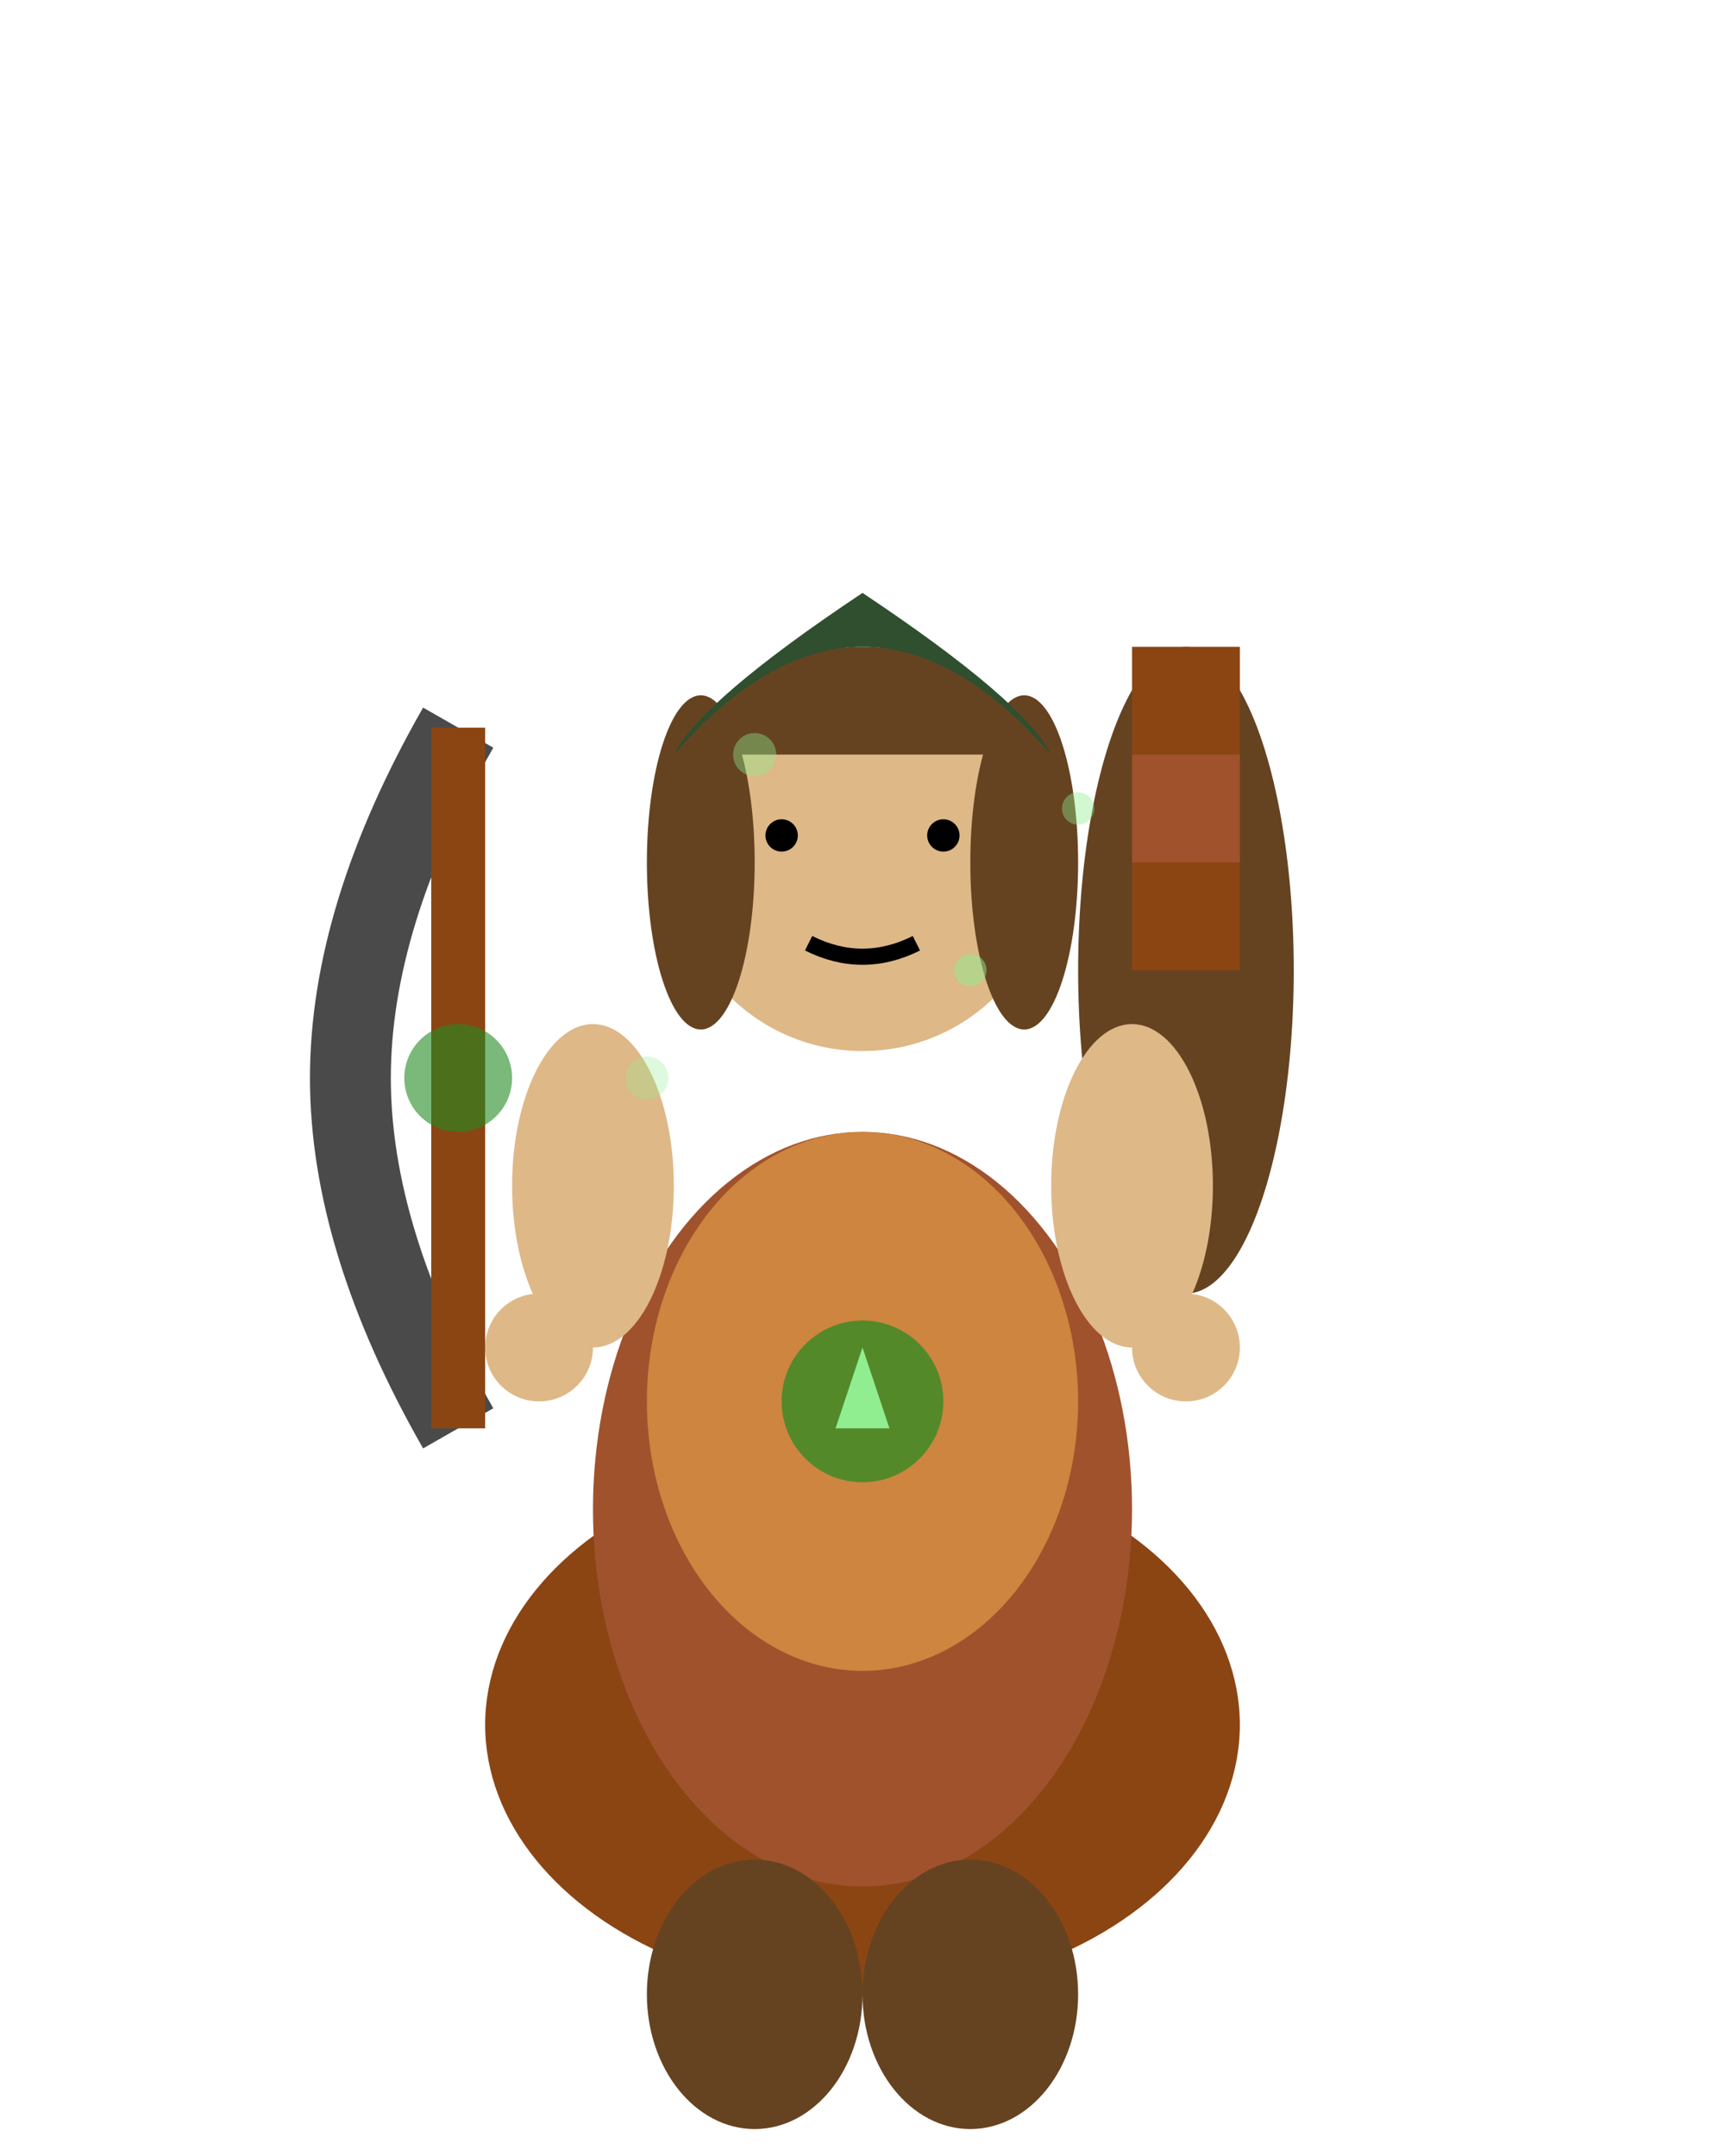 <svg width="32" height="40" viewBox="0 0 32 40" xmlns="http://www.w3.org/2000/svg">
  <!-- Huntress Move Frame 4 - Return to cycle start -->
  
  <!-- Bow (held ready for movement) -->
  <path d="M 8.5 13.5 Q 6.5 17 6.5 20 Q 6.5 23 8.5 26.5" stroke="#4A4A4A" stroke-width="1.5" fill="none"/>
  <line x1="8.5" y1="13.5" x2="8.5" y2="26.5" stroke="#8B4513" stroke-width="1"/>
  <circle cx="8.5" cy="20" r="1" fill="#228B22" opacity="0.6"/>
  
  <!-- Quiver on back (settling) -->
  <ellipse cx="22" cy="18" rx="2" ry="6" fill="#654321"/>
  <rect x="21" y="12" width="2" height="2" fill="#8B4513"/>
  <rect x="21" y="14" width="2" height="2" fill="#A0522D"/>
  <rect x="21" y="16" width="2" height="2" fill="#8B4513"/>
  
  <!-- Body - leather armor returning to center -->
  <ellipse cx="16" cy="32" rx="7" ry="5" fill="#8B4513"/>
  <ellipse cx="16" cy="28" rx="5" ry="7" fill="#A0522D"/>
  <ellipse cx="16" cy="26" rx="4" ry="5" fill="#CD853F"/>
  
  <!-- Nature emblem on chest -->
  <circle cx="16" cy="26" r="1.5" fill="#228B22" opacity="0.7"/>
  <polygon points="16,25 15.5,26.5 16.5,26.5" fill="#90EE90"/>
  
  <!-- Arms - returning to neutral -->
  <ellipse cx="11" cy="22" rx="1.5" ry="3" fill="#DEB887"/>
  <ellipse cx="21" cy="22" rx="1.5" ry="3" fill="#DEB887"/>
  
  <!-- Hands -->
  <circle cx="10" cy="25" r="1" fill="#DEB887"/>
  <circle cx="22" cy="25" r="1" fill="#DEB887"/>
  
  <!-- Head (natural position) -->
  <circle cx="16" cy="16" r="3.5" fill="#DEB887"/>
  
  <!-- Hair - flowing with movement -->
  <path d="M 12.5 14 Q 14 12 16 12 Q 18 12 19.5 14" fill="#654321"/>
  <ellipse cx="13" cy="16" rx="1" ry="3.1" fill="#654321"/>
  <ellipse cx="19" cy="16" rx="1" ry="3.1" fill="#654321"/>
  
  <!-- Face - focused expression -->
  <circle cx="14.5" cy="15.5" r="0.3" fill="#000"/>
  <circle cx="17.5" cy="15.5" r="0.3" fill="#000"/>
  <path d="M 15 17.5 Q 16 18 17 17.5" stroke="#000" stroke-width="0.3" fill="none"/>
  
  <!-- Hood/cap -->
  <path d="M 12.5 14 Q 16 10 19.5 14 Q 19 13 16 11 Q 13 13 12.5 14" fill="#2F4F2F"/>
  
  <!-- Leg armor/boots - completing step -->
  <ellipse cx="14" cy="37" rx="2" ry="2.5" fill="#654321"/>
  <ellipse cx="18" cy="37" rx="2" ry="2.5" fill="#654321"/>
  
  <!-- Nature magic aura (movement energy) -->
  <circle cx="14" cy="14" r="0.4" fill="#90EE90" opacity="0.4"/>
  <circle cx="18" cy="18" r="0.3" fill="#90EE90" opacity="0.5"/>
  <circle cx="12" cy="20" r="0.4" fill="#90EE90" opacity="0.3"/>
  <circle cx="20" cy="15" r="0.3" fill="#90EE90" opacity="0.4"/>
</svg> 